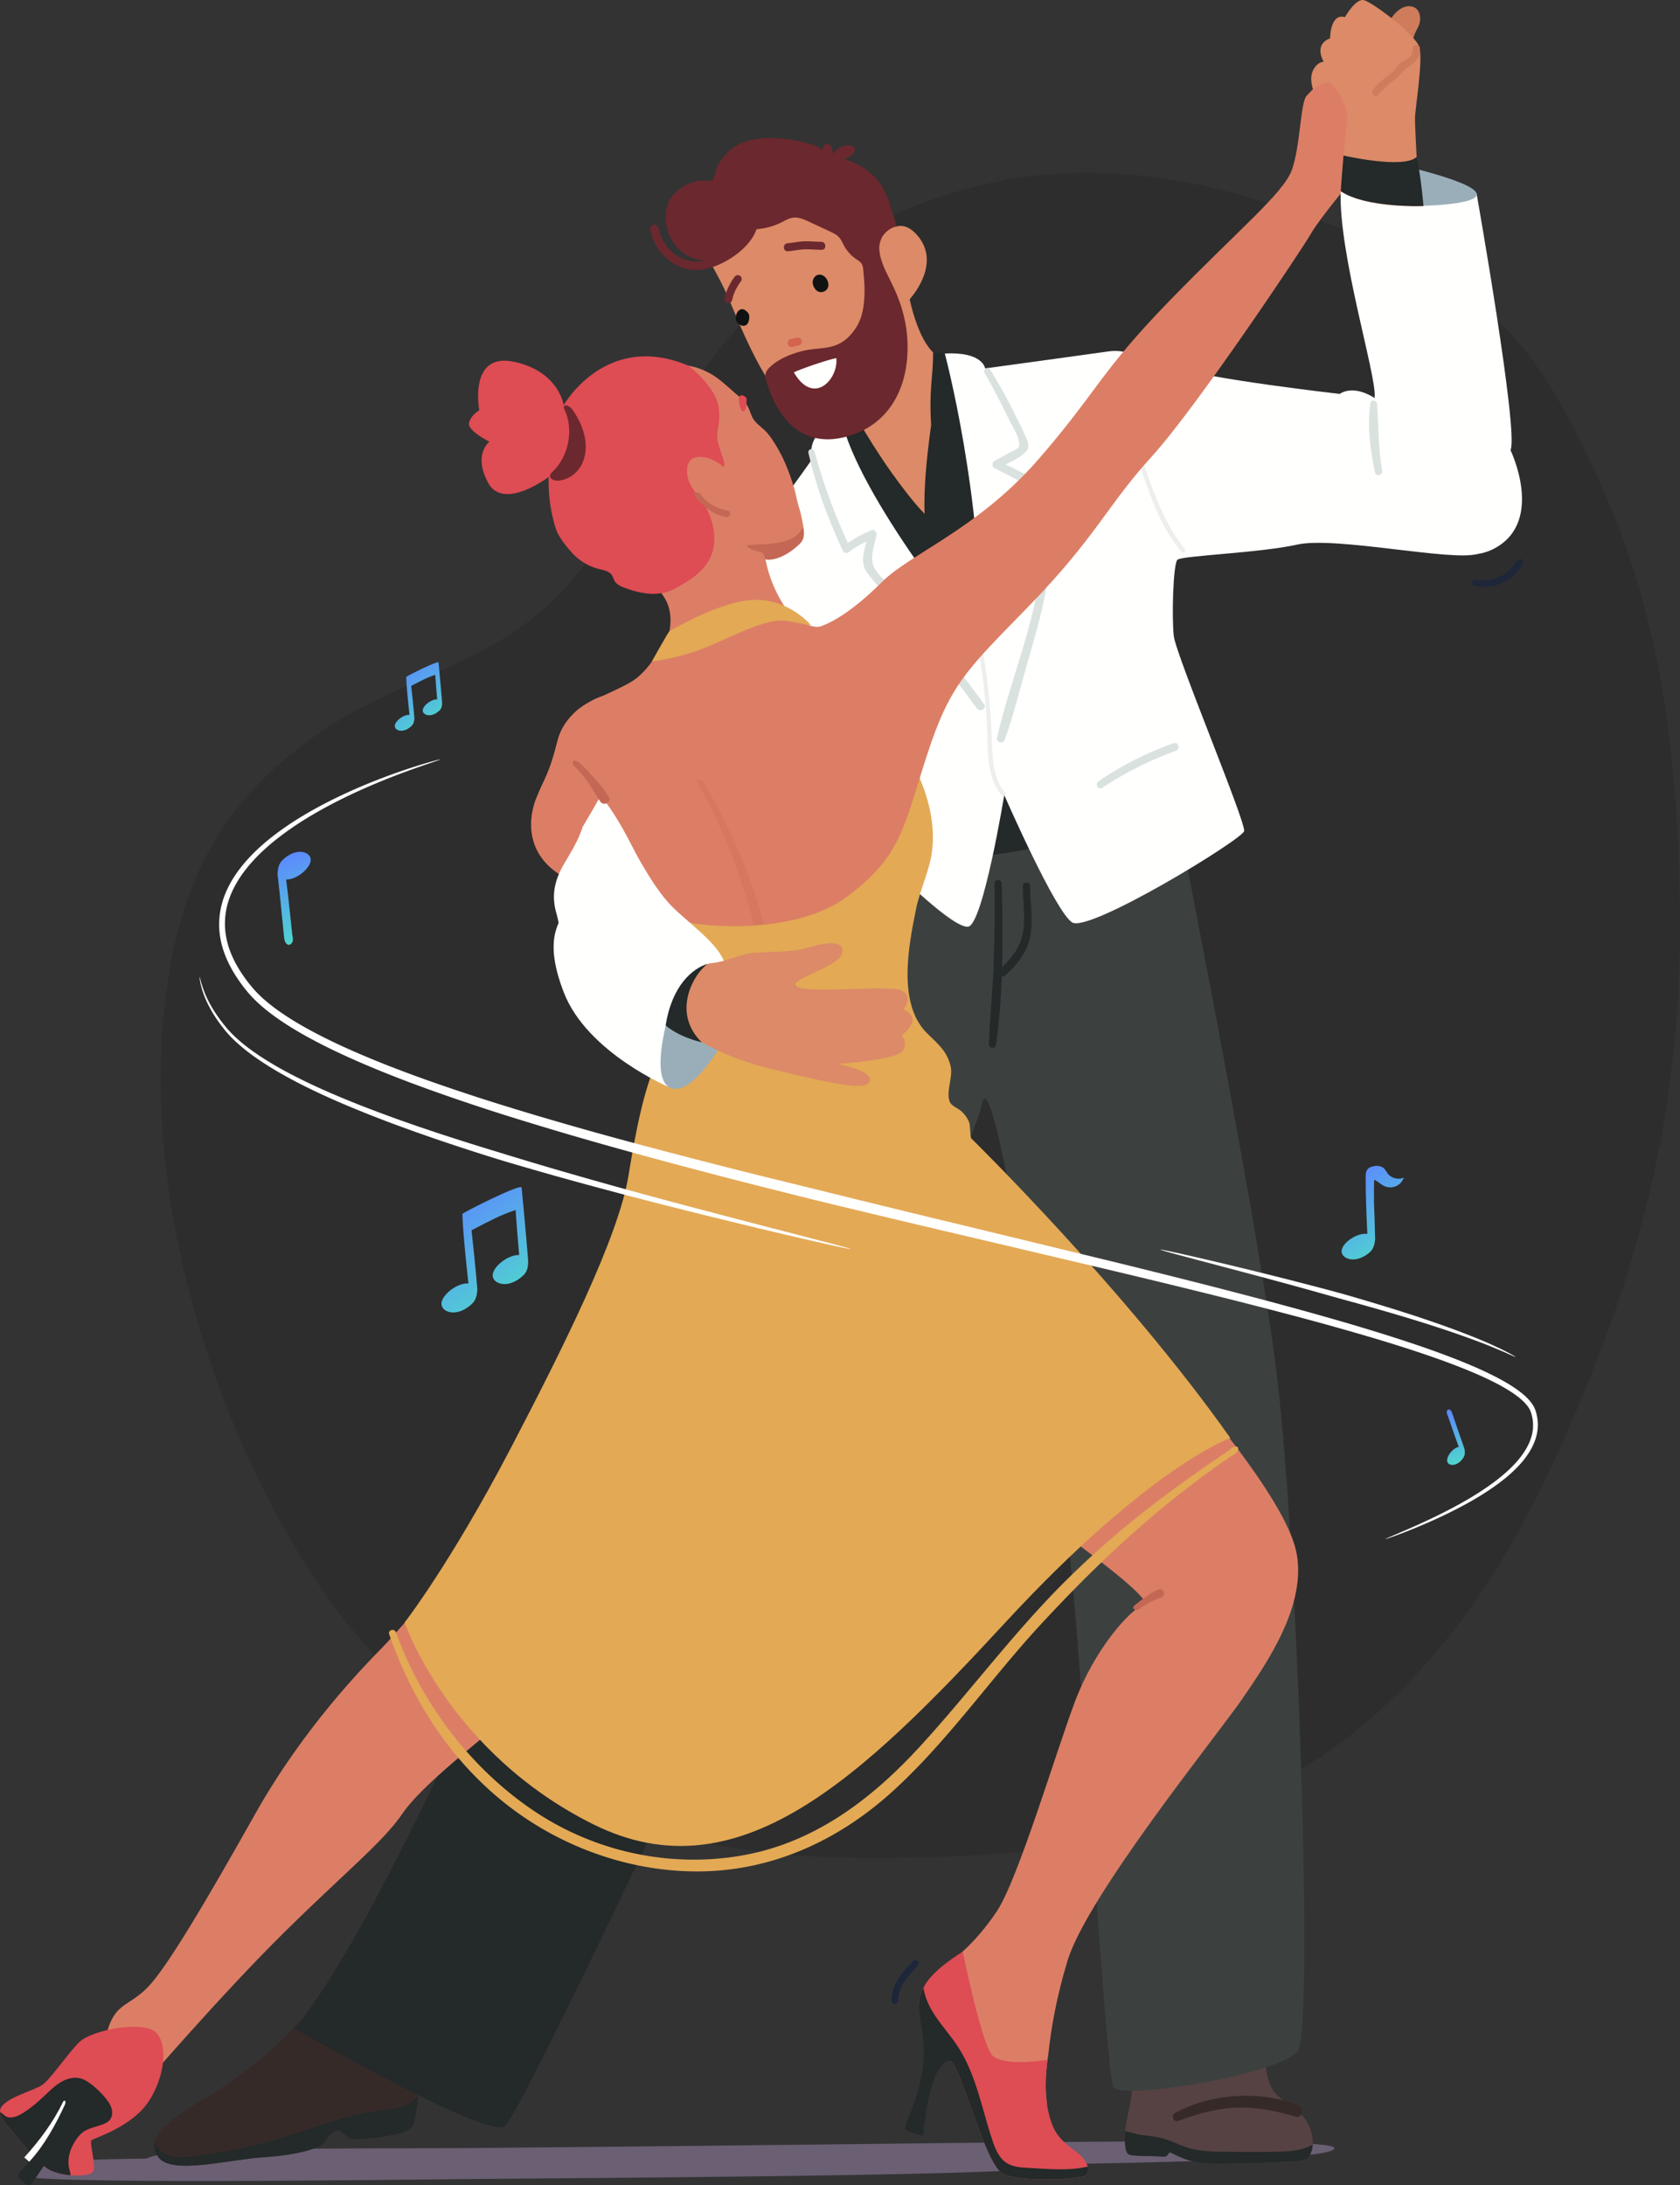 <svg width="253" height="329" viewBox="0 0 253 329" xmlns="http://www.w3.org/2000/svg">
    <rect x="0" y="0" width="253" height="329" fill="#333333" stroke="none"/>
    <defs>
        <linearGradient x1="73.88%" y1="100%" x2="26.12%" y2="0%" id="2e55bxe25a">
            <stop stop-color="#4FD8CC" offset="0%"/>
            <stop stop-color="#5C88FF" offset="100%"/>
        </linearGradient>
        <linearGradient x1="73.88%" y1="100%" x2="26.12%" y2="0%" id="ao1xdw79qb">
            <stop stop-color="#4FD8CC" offset="0%"/>
            <stop stop-color="#5C88FF" offset="100%"/>
        </linearGradient>
        <linearGradient x1="72.14%" y1="100%" x2="27.86%" y2="0%" id="6v676j71bc">
            <stop stop-color="#4FD8CC" offset="0%"/>
            <stop stop-color="#5C88FF" offset="100%"/>
        </linearGradient>
        <linearGradient x1="56.345%" y1="100%" x2="43.655%" y2="0%" id="b8a3l85whd">
            <stop stop-color="#4FD8CC" offset="0%"/>
            <stop stop-color="#5C88FF" offset="100%"/>
        </linearGradient>
        <linearGradient x1="55.374%" y1="100%" x2="44.626%" y2="0%" id="24cvi284te">
            <stop stop-color="#4FD8CC" offset="0%"/>
            <stop stop-color="#5C88FF" offset="100%"/>
        </linearGradient>
    </defs>
    <g fill="none" fill-rule="evenodd">
        <path d="M3.389 327.41c-3.243 1.626 57.75.772 68.72.686 65.45-.505 91.974-.981 91.932-2.846.032-1.91-50.147-.713-116.642-.309-40.606-.006-41.4.213-44.01 2.468" fill="#6A5F73"/>
        <path d="M161.17 26.05c-21.793.76-42.957 12.225-55.495 30.062C97.133 68.264 92.2 83.333 80.68 92.714c-9.267 7.547-21.553 10.316-31.515 16.918-11.627 7.705-19.248 17.425-22.565 31.281-7.488 31.287 3.35 69.968 20.554 96.45 11.215 17.262 28.52 29.932 47.969 36.989 15.034 5.457 31.264 5.835 47.07 5.23 15.609-.597 32.693-2.966 47.014-9.603 8.347-3.868 15.826-9.395 22.266-15.943 13.896-14.128 22.37-32.034 29.414-50.289 8.354-21.645 12.315-42.769 12.105-66.153-.192-21.505-2.418-42.752-11.056-62.682-3.131-7.223-6.553-14.38-11.195-20.739-9.112-12.481-22.656-17.8-36.86-22.646-10.514-3.588-21.556-5.866-32.711-5.477" fill="#2D2D2D"/>
        <path d="M20.347 326.091c-3.65 1.679 64.919.641 77.25.527 73.576-.691 103.395-1.25 103.351-3.165.042-1.96-56.37-.601-131.121-.01-45.646.098-46.54.326-49.48 2.648" fill="#6A5F73"/>
        <path d="M197.051 324.833c-.499.703-2.657.593-3.368.647-2.36.182-4.73.226-7.096.247-1.754 0-3.505.144-5.258-.017-.865-.08-1.729-.23-2.556-.508-.838-.28-1.595-.641-2.388-1.044-.059-.028-.117-.058-.18-.058-.217.002-.283.296-.432.457-.166.182-.442.184-.685.174-.553-.024-1.092-.08-1.645-.082-.945-.002-1.895-.004-2.839-.108-.278-.032-.579-.08-.781-.28-.182-.183-.25-.454-.297-.712-.527-2.916.603-5.565.918-8.405.112-1.01.01-1.172.96-1.29 1.587-.198 3.484-.517 4.754-1.589 1.162-.977 1.74-2.25 2.308-3.695.988-2.508 4.578-3.247 6.894-3.065 3.543.28 4.759 3.055 5.352 6.298.198 1.08.499 2.347 1.206 3.21.866 1.058 2.28 1.896 3.332 2.759.322.264.645.53.928.837 1.368 1.48 2.151 4.431.873 6.224" fill="#564242"/>
        <path d="M195.502 316.967c-5.776-2.236-13.14-1.787-18.58 1.208-.618.34-.197 1.432.484 1.182 2.855-1.054 5.712-1.877 8.764-1.998 3.065-.12 5.942.467 8.868 1.336 1.097.327 1.496-1.328.464-1.728" fill="#362A29"/>
        <path d="M193.683 325.48c.711-.054 2.87.056 3.368-.647.39-.547.587-1.202.635-1.889-.194.086-.388.18-.575.265-1.472.667-3.125.747-4.736.783-2.51.058-5.021.036-7.531.014-2.15-.018-4.342-.044-6.382-.745-.973-.337-1.895-.822-2.877-1.132-1.264-.403-2.588-.507-3.895-.687-.577-.08-1.492-.439-2.25-.525-.08.861-.076 1.735.086 2.632.047.258.115.529.297.711.202.2.503.249.781.28.944.105 1.894.107 2.84.109.552.002 1.091.058 1.644.082.243.01.52.008.685-.174.149-.16.215-.455.431-.457.064 0 .122.03.18.058.794.403 1.551.763 2.389 1.044.827.278 1.69.428 2.556.508 1.753.16 3.504.017 5.258.017 2.366-.02 4.736-.065 7.096-.247" fill="#242929"/>
        <path d="M191.992 204.699c-3.516-26.245-16.623-91.536-16.623-91.536l-51.786 19.03s-18.814 48.438-38.729 93.982c9.317 6.398 18.474 13.048 27.22 20.243 17.632-37.923 34.979-75.696 35.804-80.105 1.599-8.53 10.228 47.9 12.466 61.68 2.238 13.78 6.075 84.32 7.353 86.288 1.278 1.969 25.573-1.968 27.811-5.577 2.238-3.61 0-77.758-3.516-104.005" fill="#3C4140"/>
        <path d="M155.12 133.427c-.005-.719-1.087-.72-1.087 0-.004 2.22.373 4.476.076 6.686-.314 2.355-1.633 3.95-3.198 5.538.117-4.219.055-8.45-.052-12.598-.018-.714-1.092-.718-1.084 0 .053 4.033.015 8.066-.132 12.096-.146 4.03-.57 8.044-.725 12.07-.024.616.98.78 1.07.149.483-3.397.747-6.861.88-10.34.166.036.35.001.514-.15 1.695-1.565 3.236-3.363 3.735-5.71.539-2.543.028-5.174.004-7.74" fill="#242929"/>
        <path d="M48.288 303.127s-2.642.339-4.293 2.372c-1.65 2.033-6.933 6.776-13.206 10.504-6.274 3.728-8.915 6.1-6.934 8.81 1.981 2.712 10.565.34 15.848 0 5.283-.338 8.585-1.354 9.245-2.372.66-1.015 1.32-1.694 1.981-1.694.66 0 1.32 1.356 2.311 1.356.99 0 7.924-.339 8.915-2.033.99-1.695 1.65-16.943 1.65-16.943H48.289" fill="#362A29"/>
        <path d="M61.215 316.93c-1.26.594-2.673.716-4.05.874-4.396.505-7.963 1.907-12.18 3.281-4.746 1.549-9.581 2.785-14.527 3.39-1.517.186-3.677.627-5.102.06-1.117-.445-1.58-1.186-2.098-1.96-.15.744.041 1.479.597 2.238 1.981 2.712 10.565.34 15.848 0 5.283-.338 8.585-1.354 9.245-2.372.66-1.015 1.32-1.694 1.981-1.694.66 0 1.32 1.356 2.311 1.356.99 0 7.924-.339 8.915-2.033.296-.507.563-2.23.792-4.395-.5.519-1.086.951-1.732 1.256" fill="#242929"/>
        <path d="M82.544 231.008c-14.5 33.108-29.52 64.503-38.238 74.415 0 0 28.45 16.403 31.647 14.763 1.532-.785 17.447-33.807 33.786-68.934-8.735-7.197-17.885-13.848-27.195-20.244M141.164 129.463s23.336-.64 31.648-9.588c8.31-8.949-22.98-60.881-22.98-60.881l-5.47-5.276s-2.877-1.279-7.992-.32c-5.115.959-11.508 11.186-11.508 11.186l3.197 10.867 13.105 54.012" fill="#242929"/>
        <path d="M142.284 53.238s5.754 21.414 5.434 44.105c0 0-17.263-20.774-20.779-33.238l-2.237-.64s-3.516 3.197-2.238 5.434c0 0-2.877 4.155-5.114 7.03-2.238 2.877-13.746 21.734-13.746 25.569 0 3.835 31.327 29.723 31.327 29.723s8.631 8.63 10.87 8.31c2.237-.32 5.433-19.816 5.433-19.816s7.672 17.578 10.23 19.176c2.557 1.598 25.573-12.464 25.892-13.742.32-1.279-10.272-26.513-10.59-29.39-.321-2.876-.095-10.828.544-11.467.64-.64 12.284-1.011 18.038-2.29 2.927-.65 8.862.016 14.506.682 5.451.642 10.63 1.286 12.564.743 3.937-1.105 4.258-15.487 4.258-15.487l-6.073-6.712-13.107-.958s-3.198-2.557-5.755-.96c0 0-19.819-2.236-25.573-4.154-5.754-1.918-7.032-2.557-9.27-2.237-2.238.32-18.541 2.556-18.541 2.556s-.319-2.556-6.073-2.237" fill="#FFFFFE"/>
        <path d="M158.016 75.123c-.178-1.23-.693-2.007-1.753-2.659-1.529-.94-3.186-1.727-4.809-2.528 1.08-.534 2.278-1.121 3.012-1.891.797-.839.214-1.813-.189-2.698a91.836 91.836 0 0 0-5.157-9.694c-.328-.54-1.164-.056-.85.496a117.131 117.131 0 0 1 3.721 7.107c.383.8 1.89 3.136 1.417 4.06-.178.346-1.168.7-1.545.918-.691.401-1.388.79-2.09 1.174-.394.218-.41.858 0 1.071 1.635.845 3.27 1.69 4.895 2.554 1.05.559 1.801.95 2.084 2.176.198.857.168 1.843.204 2.724a49.456 49.456 0 0 1-.837 11.44c-1.417 7.377-4.29 14.38-5.959 21.687-.174.758.898 1.042 1.156.319 1.435-4.036 2.445-8.269 3.64-12.382 1.153-3.963 2.283-7.936 2.842-12.034.527-3.853.775-7.974.218-11.84M148.197 106.023a279.165 279.165 0 0 0-9.169-11.851 259.855 259.855 0 0 0-4.874-5.782c-.76-.876-1.803-1.739-2.396-2.725-.912-1.512-.093-3.483.242-5.068.086-.407-.286-.946-.755-.756a17.917 17.917 0 0 0-3.55 1.915c-2.09-4.449-3.724-9.068-5.046-13.803-.162-.58-1.034-.337-.9.249 1.165 5.107 2.965 10.024 5.196 14.76.126.27.573.395.816.214a16.985 16.985 0 0 1 2.73-1.67c-.444 1.585-.93 3.354.06 4.674 1.718 2.287 3.811 4.365 5.648 6.562a276.61 276.61 0 0 1 10.902 13.921c.477.652 1.579.02 1.096-.64" fill="#DAE2DF"/>
        <path d="m151.192 119.974.042-.259.088.202a.311.311 0 0 1-.13.057" fill="#79807E"/>
        <path d="M151.15 119.977a.269.269 0 0 1-.208-.104c-2.595-3.002-2.11-7.429-2.329-11.115-.194-3.27-.547-6.531-1.051-9.768.166-.189.336-.379.51-.571a98.3 98.3 0 0 1 1.09 9.097c.155 2.11.159 4.23.325 6.34.156 1.989.563 4.015 1.903 5.566.15.173.074.392-.068.495l-.088-.202-.042.259a.27.27 0 0 1-.042.003M178.174 83.2a.294.294 0 0 1-.225-.11c-3.07-3.542-4.622-8.148-6.125-12.51l.471-.546.094.27c1.523 4.39 3.116 8.705 6.037 12.382.186.234-.024.513-.252.513" fill="#ECEFEB"/>
        <path d="M176.741 111.903a49.06 49.06 0 0 0-11.324 5.747c-.593.404-.04 1.372.567.97a52.411 52.411 0 0 1 11.078-5.556c.719-.262.414-1.42-.32-1.16" fill="#DAE2DF"/>
        <path d="M195.172 233.452c-1.85-8.189-16.097-24.334-16.097-24.334l-28.101 15.276s23.517 16.227 21.271 17.187c-2.246.961-7.41 6.798-10.356 14.617-2.943 7.82-8.54 26.727-11.779 31.601-3.238 4.876-6.616 7.298-6.616 7.298l5.586 19.662s7.82 4.085 8.57 1.911c-.34-2.46-.149-5.01.246-7.523.389-3.762 1.238-8.538 2.86-13.896 2.96-9.782 22.669-34.12 26.231-39.318 3.56-5.198 10.032-14.294 8.185-22.481" fill="#DC7E65"/>
        <path d="M162.167 324.066c-1.763-1.3-3.093-2.324-3.832-4.473-1.036-3.003-1.012-6.238-.585-9.439-1.012.162-6.955 1.02-8.407-.787-1.59-1.975-4.36-15.488-4.36-15.488s-4.524 2.66-5.83 5.264c-.527 1.046-.738 1.727-.762 2.526 1.507 2.882 2.795 5.354 3.955 8.381.135-.098.43.266.565.24 1.61-.312 5.326 15.739 8.205 17.071 1.923.891 8.293 1.092 12.127.347.169-.089.323-.19.455-.307.6-1.142-.493-2.57-1.53-3.335" fill="#DE4C54"/>
        <path d="M174.545 239.321c-1.276.435-2.574 1.549-3.652 2.374-.595.457.094 1.003.72.549a12.146 12.146 0 0 1 3.26-1.7c.754-.257.432-1.481-.328-1.223" fill="#C46855"/>
        <path d="M163.702 327.395c.192-.37.206-.771.102-1.17-2.819.691-6.209.345-8.982.199-1.152-.06-2.368-.143-3.327-.8-1.07-.735-1.603-2.04-2.024-3.287-1.605-4.77-2.452-9.913-5.183-14.114-1.072-1.648-2.406-3.103-3.486-4.743-.68-1.034-1.26-2.16-1.571-3.368-.064-.25-.114-.524-.174-.775l-.019.036c-.164.345-.304.693-.43 1.046-.525 1.636-.012 2.706.47 7.221.229 2.134-.104 4.285-.633 6.348-.262 1.024-.512 2.02-.895 3.013-.389 1.013-.816 2.011-1.15 3.043-.07.216-.126.48.028.647.062.066.15.104.234.138.75.306 1.6.645 2.403.741-.053-.68.112-1.43.194-2.105.09-.743.198-1.485.322-2.222.227-1.344.52-2.69 1.026-3.96.393-.984 1.106-2.76 2.304-2.993 1.61-.312 5.326 15.739 8.205 17.071 1.923.891 8.293 1.092 12.127.347.17-.09.325-.195.46-.313" fill="#242929"/>
        <path d="M69.24 234.504s-8.631 10.46-11.508 13.4c-2.877 2.943-11.95 12.154-19.302 25.228-7.353 13.075-13.304 23.148-16.18 26.091-2.878 2.943-4.796 2.288-6.074 6.538-1.28 4.249 5.434 8.171 5.434 8.171s11.828-13.727 21.098-22.88c9.27-9.152 15.024-13.73 17.901-17.978 2.877-4.249 11.161-10.647 21.61-19.218 12.744-10.454-12.979-19.352-12.979-19.352" fill="#DC7E65"/>
        <path d="M.339 319.006c.418.735 1.12 1.432 1.499 1.905.965 1.206 1.958 2.392 3.015 3.515.818.868 1.744 1.931 2.851 2.416 2.238.982 6.074.982 6.394 0 .32-.98-.64-4.248-.32-4.575.32-.326 6.074-1.961 8.631-5.883 2.557-3.922 2.877-8.826.959-10.46-1.918-1.635-9.59-.327-11.508 1.634-1.918 1.961-4.475 5.883-5.754 6.538-.723.369-1.493.651-2.238.972-1.163.505-2.64 1.023-3.521 1.997-.532.585-.386 1.278-.008 1.941" fill="#DE4C54"/>
        <path d="M16.801 317.474c-.162-.565-.506-1.058-.873-1.51a12.925 12.925 0 0 0-2.239-2.168c-.46-.347-.952-.67-1.503-.825-.962-.277-2.01-.02-2.886.468-.877.491-1.616 1.196-2.35 1.89-1.109 1.043-2.241 2.076-3.538 2.86-.55.332-1.15.625-1.789.643-.732.02-.967-.38-1.5-.76-.039-.028-.08-.046-.12-.064.017.329.147.667.336.998.418.735 1.12 1.432 1.499 1.905.965 1.206 1.958 2.392 3.015 3.515.04.043.254.087.294.129-.66.843-1.279 1.634-2.182 2.502-.615.589.057 1.197.63 1.602.563.397.856.439 1.135.17a.301.301 0 0 0 .105-.094c.584-.865 1.176-1.728 1.755-2.6.351.285.72.535 1.114.707.839.369 1.902.6 2.92.691-.001-.04.002-.08-.002-.12-.03-.278-.123-.547-.189-.817-.244-1.008-.106-2.091.285-3.049.35-.857.92-1.76 1.612-2.374.685-.607 1.884-.875 2.738-1.163.55-.187 1.14-.383 1.497-.852.355-.465.399-1.12.236-1.684" fill="#242929"/>
        <path d="M9.463 316.546c-1.43 2.983-3.557 5.833-5.808 8.307.248.218.499.435.748.651 2.27-2.46 3.994-5.615 5.38-8.63.226-.496-.081-.825-.32-.328" fill="#FFFFFE"/>
        <path d="M60.929 244.309s6.916-8.868 16.06-26.391c7.843-15.03 16.149-31.668 17.647-40.84 2.614-16.01 3.694-14.812 7.85-27.233.286-.856 1.382-1.658 2.416-2.804 2.84-3.15-12.886-12.958-8.17-17.788 10.297-10.55 38.01-19.276 38.039-19.285.68-.214 4.017 7.83 4.324 8.692 1.047 2.946 1.64 6.094 1.298 9.232-.34 3.106-1.825 5.943-2.45 9.03-1.118 5.513-2.823 14.198 1.66 18.649 1.561 1.548 2.948 2.597 3.533 4.866.443 1.715-.69 3.86-.136 5.4.264.732 1.204.955 1.789 1.495.495.455.895.996 1.156 1.625.186.45.144 2.274.334 2.462 0 0 23.336 22.88 39 45.106 0 0-12.148 4.251-33.885 27.784-21.738 23.535-40.278 41.186-62.015 30.4-21.737-10.787-28.45-30.4-28.45-30.4" fill="#E3A955"/>
        <path d="M185.917 217.832c-.346.104-.687.462-.95.637a275.655 275.655 0 0 0-4.097 2.804c-3.608 2.518-7.15 5.14-10.568 7.924a134.444 134.444 0 0 0-9.946 8.958c-7.782 7.757-14.3 16.596-21.704 24.695-7.39 8.08-16.034 14.643-26.924 16.538-10.844 1.885-22.111-.545-31.286-6.693-9.41-6.303-16.927-16.099-20.806-26.906-.233-.649-1.257-.372-1.026.29 3.419 9.794 8.913 18.46 16.906 25.01 8.279 6.787 18.936 10.725 29.562 10.697 11.007-.028 20.98-4.521 29.162-11.895 8.377-7.55 14.842-17.015 22.488-25.288.695-.75 1.394-1.5 2.1-2.245 3.075-3.247 6.237-6.408 9.516-9.439a154.215 154.215 0 0 1 10.102-8.585 139.111 139.111 0 0 1 6.786-4.952c.36-.246.936-.489 1.148-.895.148-.283.142-.647-.222-.684a.584.584 0 0 0-.24.029" fill="#E3A955"/>
        <path d="M90.775 104.783s-5.552 1.669-6.83 6.782c-1.279 5.114-1.918 5.434-3.197 8.63-1.279 3.196-1.918 9.588 6.074 12.784 9.977 3.99 16.303-9.908 16.303-9.908l-12.35-18.288" fill="#DC7E65"/>
        <path d="M95.293 111.086s-4.606 8.518-7.562 13.44c-.612 1.99-1.715 3.71-2.762 5.514-1.414 2.438-1.976 4.678-1.187 7.445.305 1.074.487 2.183.655 3.296.008.018.018.035.026.054.317.709.521 1.462.775 2.196a17.393 17.393 0 0 0 6.016 8.22c.56.415 1.197.813 1.892.78 1.009-.048 1.74-.96 2.246-1.834 1.555-2.684 2.33-5.734 3.445-8.63.11-.286.216-.539.332-.778.18.014.28.02.28.02l8.63-18.857-12.786-10.866" fill="#FFFFFE"/>
        <path d="M118.149 91.75s3.516 3.196 5.434 2.557c1.918-.64 5.115-2.557 9.27-6.712 4.156-4.154 14.386-7.99 23.336-18.217 8.952-10.227 9.27-13.104 19.819-23.97s17.262-16.3 18.54-19.815c1.279-3.516 1.279-10.227 2.239-11.186.96-.959 3.197-3.516 3.197-3.516l5.113 4.475-1.596 11.825s-4.797 5.753-6.075 7.99c-1.278 2.237-17.263 26.207-23.975 33.558-6.714 7.35-8.328 12.053-18.504 22.517-9.297 9.561-11.863 11.68-15.38 22.547-3.518 10.866-3.836 15.02-11.828 21.093-7.992 6.073-22.305 4.605-24.614 3.836-4.795-1.598-7.353-13.104-13.426-19.816-6.134-6.778-4.795-9.268-3.517-11.186 1.28-1.917 5.754-3.196 8.951-5.113 3.197-1.918 5.306-6.997 5.306-6.997l17.71-3.87" fill="#DC7E65"/>
        <path d="M91.676 119.978c-.343-.504-.641-1.056-1.04-1.514a102.86 102.86 0 0 0-1.55-1.744c-.64-.704-1.247-1.466-2.045-2.006-.203-.137-.486-.269-.679-.119-.128.1-.149.288-.092.438.056.15.173.27.285.385.857.885 1.65 1.817 2.317 2.843.523.804.992 1.644 1.533 2.437.521.763 1.797.048 1.271-.72" fill="#C46855"/>
        <path d="M113.544 139.321c-1.89-7.46-4.675-14.66-8.46-21.41-.203-.36-.082-.53.147-.53.256 0 .649.214.877.614 3.903 6.843 6.998 13.758 8.942 21.179-.506.059-1.009.108-1.506.147" fill="#D67860"/>
        <path d="M100.407 96.384s21.394-.292 18.86-3.515c-3.516-4.475-4.057-8.836-4.145-9.778l-.017-.228.081.001c.615-.003 4.585-.07 5.642-1.568.206-.292.262-.798.215-1.449a3.652 3.652 0 0 0-.029-.287 20.252 20.252 0 0 0-.716-3.247c-.285-.939-.425-1.877-.701-2.802-.621-2.078-1.39-4.13-2.484-6.009-.48-.821-1.018-1.703-1.66-2.408-.531-.583-1.2-1.037-1.722-1.623-.633-.712-.77-1.736-1.276-2.542-.353-.561-.872-.996-1.382-1.42-1.346-1.121-2.564-2.395-4.102-3.259-1.118-.627-2.354-1.079-3.633-1.219-.59-.064-1.276-.128-1.828.102-.616.258-1.134.744-1.62 1.188-1.782 1.623-3.106 3.753-4.283 5.833-2.263 4.003-4.053 8.292-5.601 12.616a52.69 52.69 0 0 0-.386 1.106s9.884 12.724 10.787 14.756c1.279 2.876 0 5.752 0 5.752" fill="#DC7E65"/>
        <path d="M103.432 54.958c.583.237 4.261 3.36 4.743 6.13.483 2.77-.481 3.795-.03 5.572.452 1.777 1.085 2.951.904 3.554-.102.342-.721.633-.987.818-.678.473-1.358.947-1.975 1.5-.32.289-.577.43-.682.859-.116.469-.024 1 .128 1.448.213.627.572 1.19.881 1.776 1.24 2.346 1.653 5.294.406 7.636-1.09 2.046-3.226 3.342-5.214 4.392-2.372 1.252-4.981.798-7.402-.082-.6-.218-1.243-.468-1.593-1.003-.212-.324-.294-.723-.526-1.033-.42-.559-1.191-.678-1.87-.843-1.602-.39-3.062-1.301-4.153-2.532-.913-1.031-2.019-2.398-2.423-3.728a23.92 23.92 0 0 1-1.008-7.611s-6.808 5.18-9.127.874c-2.32-4.307.21-6.174.21-6.174s-3.434-1.687-3.072-2.892c.361-1.204 1.536-1.837 1.536-1.837s-1.657-8.704 5.15-7.318c6.809 1.385 7.562 6.535 7.562 6.535s6.252-11.04 18.542-6.04" fill="#DE4C54"/>
        <path d="M83.14 71.097c2.466-2.236 3.335-6.409 1.87-9.406-.455-.932.642-.82 1.236.042 3.705 5.38 1.657 10.017-1.91 10.614-1.098.185-2.02-.502-1.195-1.25" fill="#6B282E"/>
        <path d="M103.46 70.875c.02-3.506 4.484-1.893 5.788-.228l.032.05a.78.78 0 0 1 .365.47c.2.676.383 1.355.533 2.043.12.55.283 1.151.266 1.725l.27.27c.34.338.309.755.096 1.06.033.524-.419 1.11-1.099.96-2.74-.604-6.27-3.227-6.251-6.35" fill="#DC7E65"/>
        <path d="M105.495 74.4c1.14 1.545 2.349 2.07 4.22 2.52.51.122.16 1.031-.334.943-2.007-.355-3.773-1.727-4.88-3.433-.253-.39.714-.41.994-.03M115.025 83.502c.056.113.072.241.1.364.064.276.182.39.45.409.19.013.382.003.57-.02 1.587-.199 3.148-1.252 4.27-2.344.62-.602.688-1.234.628-2.064a3.652 3.652 0 0 0-.029-.287c-.135.012-.285.118-.427.35-.115.19-.258.36-.418.514-1 .959-2.552 1.263-3.878 1.424-1.02.125-2.05.13-3.072.176a5.525 5.525 0 0 0-.756.088c.24.47.843.685 1.345.835.374.113.99.153 1.205.532l.012.023" fill="#C46855"/>
        <path d="M111.345 60.842a3.402 3.402 0 0 1-.033-.219c-.039-.327-.14-1.029.325-1.098.286-.042.683.202.783.476a.693.693 0 0 1 .016.304c-.044.453.033.994-.213 1.402-.148.245-.407.333-.558.053a3.121 3.121 0 0 1-.32-.918" fill="#DE4C54"/>
        <path d="M113.833 90.312c-5.114 0-13.028 4.738-13.028 4.738-.243.264-2.635 4.53-2.635 4.53s3.516-.32 7.672-1.917c4.155-1.598 9.59-4.794 12.786-4.155 3.197.64 3.517.64 3.517.64s-3.197-3.836-8.312-3.836" fill="#E3A955"/>
        <path d="M140.227 63.997c-.341-5.485.298-7.083.298-10.919-3.196-3.196-4.137-11.409-4.137-11.409l-4.967 14.249-1.931 3.68c-.26 1.075-.39 2.217-.43 3.407 1.427 2.473 3.415 5.647 5.072 7.971 1.452 2.037 3.516 4.794 5.115 6.392-.166-3.747.32-8.629.98-13.371" fill="#DC8A67"/>
        <path d="M108.526 42.393a49.26 49.26 0 0 1 1.63 3.543c1.78 4.307 3.696 8.69 6.322 12.557.908 1.337 1.989 2.882 3.472 3.632 2.654 1.343 7.684-.41 9.916-1.633 6.876-3.765 8.974-6.925 6.824-15.084 0 0 5.534-5.63 1.259-10.185-.692-.737-1.617-1.354-2.671-1.173-1.272.22-1.483.463-2.056-1.04-.425-1.118-.911-2.218-1.549-3.231-2.696-4.286-8.23-6.572-13.166-5.44-2.305.529-5.096 1.347-7.076 2.664-2.086 1.388-2.732 3.209-3.711 5.354-1.085 2.379-1.579 5.673-.253 8.053.372.666.723 1.323 1.059 1.983" fill="#DC8A67"/>
        <path d="M122.46 42.083c.12-.33.386-.608.724-.696 1.07-.277 2.01 1.32 1.354 2.162-.307.394-.896.56-1.343.337a1.335 1.335 0 0 1-.455-.396c-.257-.337-.404-.772-.337-1.19.012-.074.03-.147.056-.217" fill="#101212"/>
        <path d="M118.626 51.775a.611.611 0 0 1 .45-.725l.942-.211c.318-.072.65.13.725.45a.611.611 0 0 1-.45.725l-.942.211a.614.614 0 0 1-.725-.45" fill="#D5644F"/>
        <path d="M118.608 36.628c.84-.068 1.662-.267 2.506-.29.857-.022 1.715.063 2.571.074.773.01.826 1.214.046 1.205-.856-.01-1.714-.1-2.57-.073-.845.025-1.667.22-2.507.288-.773.063-.82-1.142-.046-1.204M111.678 42.146a.58.58 0 0 0-1.014-.499c-.048.06-1.175 1.458-1.544 3.293a.579.579 0 0 0 .452.683.57.57 0 0 0 .683-.451c.321-1.555 1.3-2.784 1.31-2.796a.574.574 0 0 0 .113-.23" fill="#6B282E"/>
        <path d="M99.143 34.322c.697 3.144 3.436 5.58 6.8 4.953.065-.012.135-.03.202-.045-1.485-.074-2.943-.71-3.985-1.775-1.59-1.623-2.252-4.136-1.725-6.317.123-.505.367-.974.666-1.4.691-.985 1.7-1.73 2.823-2.154a6.273 6.273 0 0 1 1.705-.386c.434-.035 1.196.176 1.574-.05.392-.236.41-.974.552-1.37.2-.56.473-1.096.8-1.593.65-.983 1.53-1.84 2.583-2.38 1.58-.814 3.402-1.037 5.179-1.012 2.27.03 4.534.446 6.667 1.223.146.053.894.445.872.642.038-.352.141-.755.464-.9.33-.15.733.071.911.387.178.316.19.695.197 1.058a3.139 3.139 0 0 1 1.932-1.293c.314-.065.657-.078.944.065.286.144.494.481.406.79-.052.182-.192.324-.332.45-.383.342-.806.593-1.24.859.28.043.482.022.759.125a10.909 10.909 0 0 1 2.356 1.221c.966.667 1.821 1.505 2.464 2.49.064.098.127.198.187.3.637 1.075 1.017 2.28 1.394 3.471l.697 2.21c.016.05.032.11 0 .154-.02.03-.058.044-.094.055-.669.219-1.224.556-1.699 1.092-.467.527-.615 1.06-.771 1.722-.116 1.466.49 2.96 1.12 4.252.308.637.629 1.296.927 1.907 1.323 2.719 2.12 5.68 2.192 8.702.159 6.613-2.725 11.708-8.13 13.633-9.536 3.395-12.589-5.879-13.238-8.44a1.48 1.48 0 0 1 .297-1.318c.731-.873 2.3-2.036 5.162-2.777 2.991-.775 5.698.235 8.158-3.538 1.07-1.641 1.272-3.755 1.274-5.665 0-.962-.09-1.91-.174-2.867-.077-.875-.135-1.18-.946-1.7a5.828 5.828 0 0 1-1.97-2.12c-.222-.41-.398-.852-.703-1.204-.38-.438-.922-.696-1.447-.94l-3.093-1.442c-.769-.358-1.59-.725-2.432-.617-.727.093-1.357.529-2.021.838-1.058.494-2.137.76-3.289.871a.434.434 0 0 0-.209.057l-.008.01c-1.014 3.057-5.473 5.859-8.533 6.068-3.721.254-6.684-2.52-7.46-6.013-.177-.796 1.058-1.088 1.235-.29" fill="#6B282E"/>
        <path d="M112.835 47.61c.004.081 0 .163-.004.244-.02.322-.077.658-.277.911-.51.647-1.45.124-1.694-.506-.236-.61.196-1.79 1-1.702.184.02.344.134.488.251.186.152.367.326.442.553.027.08.04.165.045.25" fill="#101212"/>
        <path d="M119.549 56.073c.753-.437 5.599-2.078 6.397-2.14.345 3.075-3.371 7.31-6.397 2.14M227.475 67.78c1.278-2.557-5.115-38.672-5.115-38.672s-20.16-9.286-20.458-.32c-.32 9.589 5.433 27.806 5.115 31.002-.32 3.196.318 7.67.639 12.465.318 4.794 10.228 14.382 17.581 10.227 7.353-4.155 2.238-14.702 2.238-14.702" fill="#FFFFFE"/>
        <path d="M212.971 1.105c-1.683-.785-3.52 1.243-3.925 2.662-.1.347.105.589.365.667.29.41.595.812.924 1.193.318.369.677.838 1.1 1.119.184.47 1.087.513 1.198-.084.122-.67.29-1.31.59-1.925.217-.439.47-.849.58-1.33.184-.815.004-1.914-.832-2.302" fill="#CE7C5B"/>
        <path d="M209.894 24.634s11.827 2.557 12.466 4.474c.639 1.918-9.962 1.93-9.962 1.93l-2.504-6.404" fill="#9AAEB9"/>
        <path d="M201.902 28.789s.549-7.682.957-10.547c.32-2.237-1.95-5.55-2.556-5.753-.96-.32-2.557.959-2.557.959s-.639-1.598 0-2.876c.64-1.279 1.597-1.279 1.597-1.279s-1.597-2.557.96-3.515c0 0 0-3.836 2.238-3.196 0 0 1.599-2.877 2.877-2.557 1.278.32 7.671 5.113 8.31 7.031.64 1.918-.639 9.268-.639 10.866 0 1.598.64 13.104.64 13.104s-7.993.32-11.827-2.237" fill="#DC8A67"/>
        <path d="M213.813 7.173c-.088-.607-1.14-.47-1.08.146.118 1.203-.872 1.54-1.695 2.087-.617.41-.836 1.046-1.405 1.52-1.084.905-2.188 1.472-2.923 2.755-.284.496.413 1.077.812.626.743-.837 1.446-1.572 2.38-2.197.785-.525 1.128-1.263 1.865-1.804 1.206-.886 2.296-1.4 2.046-3.133" fill="#CE7C5B"/>
        <path d="M214.368 31.026s-.319-4.155-1.032-7.392c-1.992 1.876-11.01-.217-11.01-.217-.238 2.75-.424 5.372-.424 5.372 3.834 2.557 12.466 2.237 12.466 2.237" fill="#242929"/>
        <path d="M208.14 70.842c-.588-3.36-.524-6.644-.749-10.024-.034-.536-.907-.74-1.005-.136-.543 3.41-.01 7.1.685 10.455.146.704 1.192.4 1.07-.295" fill="#DAE2DF"/>
        <path d="M109.272 145.688c-.362-2.994-4.815-6.089-7.746-8.874-2.93-2.786-5.353-7.722-6.393-9.268-.656-.976-3.128-.96-5.687-.818-.425.293-.853.583-1.28.88-2.316 1.607-3.775 3.397-4.237 6.237-.039.242-.086.484-.137.724.174 1.222.61 2.17.814 2.734.461 1.275-3.21 3.084.307 12.145 3.518 9.062 15.828 14.239 15.828 14.239s8.892-15.006 8.53-18" fill="#FFFFFE"/>
        <path d="M100.728 152.633s-3.307 10.918.83 11.318c3.724.36 8.701-9.48 8.701-9.48l-9.53-1.838" fill="#9AAEB9"/>
        <path d="M100.492 153.412s5.446 5.049 15.39 7.47c9.943 2.42 14.643 3.446 15.114 1.885.473-1.56-4.79-2.564-4.79-2.564s9.026-.607 9.781-2.016c.753-1.409-.222-2.294-.222-2.294s1.75-1.238 1.639-2.385c-.11-1.147-1.389-1.469-1.389-1.469s1.723-2.009-.302-2.895c-2.024-.887-13.647.506-15.62-.55-1.973-1.055 6.228-2.83 6.72-5.103.493-2.274-3.25-1.377-5.414-.723-2.164.655-7.025.549-8.365.758-1.933.3-3.579 1.27-5.873 1.492-2.295.223-5.383 3.283-6.669 8.394" fill="#DC8A67"/>
        <path d="M106.54 145.15c-2.201.65-5.333 3.17-6.292 9.242 0 0 1.598 1.598 5.434 2.557-4.556-4.448-1.28-10.245.859-11.8" fill="#242929"/>
        <path d="M208.652 231.735c-.004-.014.12-.076.368-.188.25-.108.62-.266 1.102-.475.968-.41 2.384-1.015 4.168-1.833 1.779-.82 3.925-1.855 6.29-3.209a45.781 45.781 0 0 0 3.661-2.317c1.242-.88 2.507-1.873 3.657-3.067a13.46 13.46 0 0 0 1.59-1.951c.471-.71.872-1.48 1.12-2.312a6.065 6.065 0 0 0 .21-2.59 6.205 6.205 0 0 0-.324-1.286 3.683 3.683 0 0 0-.707-1.096c-.595-.687-1.368-1.264-2.174-1.8a27.457 27.457 0 0 0-2.574-1.473c-1.792-.91-3.695-1.714-5.654-2.472-3.921-1.514-8.073-2.846-12.316-4.122a425.54 425.54 0 0 0-12.957-3.62c-8.73-2.305-17.527-4.439-25.808-6.418-8.288-1.957-16.054-3.79-22.754-5.37a2837.297 2837.297 0 0 1-23.107-5.513c-.281-.072-2.7-.677-6.719-1.686a1064.617 1064.617 0 0 1-16.277-4.247c-6.648-1.797-14.337-3.946-22.472-6.496a309.962 309.962 0 0 1-12.445-4.17c-4.2-1.52-8.428-3.168-12.554-5.058a84.528 84.528 0 0 1-6.077-3.06c-1.973-1.112-3.895-2.316-5.664-3.721a21.204 21.204 0 0 1-2.492-2.296 22.804 22.804 0 0 1-2.044-2.654c-1.225-1.845-2.172-3.898-2.53-6.063-.371-2.16-.102-4.378.65-6.328.747-1.962 1.91-3.664 3.199-5.14 1.292-1.48 2.723-2.745 4.17-3.867a46.317 46.317 0 0 1 4.377-2.973c2.905-1.743 5.702-3.087 8.215-4.181a91.907 91.907 0 0 1 6.613-2.565 83.76 83.76 0 0 1 4.345-1.376c.506-.142.895-.247 1.16-.31.264-.066.402-.092.405-.08.004.014-.126.067-.382.158l-1.134.388c-.994.339-2.451.834-4.286 1.522a102.008 102.008 0 0 0-6.528 2.696c-2.479 1.134-5.236 2.513-8.084 4.278a46.246 46.246 0 0 0-4.273 2.987c-1.408 1.12-2.79 2.373-4.023 3.82-1.23 1.441-2.32 3.084-2.999 4.932-.685 1.84-.91 3.885-.546 5.887.351 2.006 1.257 3.931 2.445 5.685a21.93 21.93 0 0 0 1.975 2.518c.724.78 1.538 1.495 2.395 2.165 1.719 1.34 3.609 2.505 5.557 3.58a83.9 83.9 0 0 0 6.022 2.971c4.1 1.838 8.313 3.444 12.502 4.924a311.5 311.5 0 0 0 12.423 4.067c8.126 2.488 15.812 4.585 22.46 6.34a1140.655 1140.655 0 0 0 16.277 4.152c4.02.988 6.44 1.583 6.72 1.65.562.141 9.679 2.407 23.067 5.634l22.726 5.514c8.272 2.037 17.06 4.237 25.787 6.615 4.362 1.192 8.71 2.427 12.96 3.74 4.249 1.318 8.404 2.694 12.347 4.26 1.97.787 3.887 1.62 5.708 2.568.908.477 1.793.982 2.633 1.547.835.57 1.647 1.181 2.312 1.965.337.384.631.821.823 1.324a6.742 6.742 0 0 1 .082 4.347c-.284.909-.729 1.732-1.236 2.475a13.796 13.796 0 0 1-1.693 2.018c-1.206 1.22-2.51 2.211-3.784 3.084a46.31 46.31 0 0 1-3.743 2.282 74.036 74.036 0 0 1-6.393 3.089 90.263 90.263 0 0 1-4.238 1.69c-.493.183-.873.313-1.132.4-.258.085-.392.123-.398.111" fill="#FFFFFE"/>
        <path d="M228.229 204.308c-.015.024-.413-.142-1.1-.45-.68-.323-1.68-.723-2.87-1.222-2.4-.958-5.654-2.108-8.956-3.16-3.297-1.06-6.641-2.022-9.184-2.744a372.409 372.409 0 0 0-4.39-1.213c-.106-.03-1.84-.52-4.383-1.234a905.315 905.315 0 0 0-9.253-2.512l-9.188-2.436c-1.25-.33-2.29-.611-3.015-.817-.726-.205-1.136-.333-1.13-.359.006-.028.43.048 1.168.202.737.155 1.789.387 3.051.673a628.538 628.538 0 0 1 18.559 4.54c2.558.663 4.298 1.145 4.406 1.173.108.028 1.845.521 4.382 1.278 2.534.762 5.87 1.781 9.156 2.915 3.288 1.122 6.525 2.36 8.897 3.407 1.179.547 2.16.994 2.821 1.364.666.357 1.04.57 1.029.595M128.077 188.067c-.004.016-.212-.016-.601-.092-.387-.076-.954-.197-1.675-.353a498.242 498.242 0 0 1-5.964-1.356 1019.979 1019.979 0 0 1-18.092-4.393 716.724 716.724 0 0 1-18.157-4.823c-4.984-1.403-8.366-2.43-8.575-2.492-.206-.072-3.587-1.094-8.492-2.75-1.229-.407-2.544-.882-3.937-1.363-1.384-.504-2.847-1.021-4.342-1.596-2.995-1.136-6.157-2.408-9.253-3.82-3.095-1.412-6.128-2.965-8.82-4.675-2.685-1.705-5.061-3.586-6.613-5.638-1.575-2.01-2.54-3.938-2.999-5.348a11.436 11.436 0 0 1-.433-1.664c-.067-.39-.082-.602-.066-.604.049-.01.17.83.696 2.197.516 1.367 1.52 3.227 3.117 5.167 1.562 1.964 3.92 3.758 6.604 5.399 2.689 1.642 5.72 3.137 8.814 4.497 3.095 1.36 6.258 2.586 9.254 3.682 1.494.556 2.958 1.055 4.342 1.544 1.394.463 2.708.923 3.938 1.314 4.906 1.603 8.288 2.596 8.494 2.666.208.062 3.573 1.114 8.534 2.564a819.314 819.314 0 0 0 18.079 5.034 2182.813 2182.813 0 0 0 18.004 4.71l5.916 1.544c.712.19 1.271.344 1.652.455.379.11.58.176.575.194" fill="#FFFFFE"/>
        <path d="M79.522 189.633c-.205-2.766-.923-10.386-.967-10.825-.068-.667-8.931 3.812-8.926 3.98.106 3.472.92 10.463.92 10.463-1.357-.084-2.994 1.006-3.681 2.021-.255.377-.457.833-.359 1.276.131.597.76.96 1.364 1.044 1.175.164 2.336-.449 3.197-1.264.613-.58.782-1.356.817-2.232-.23-2.934-.876-8.854-.876-8.854 2.996-1.544 4.282-2.255 6.634-3.052.163 2.261.337 4.523.54 6.782-1.34-.038-2.929 1.032-3.603 2.028-.255.376-.457.833-.359 1.278.131.594.76.957 1.364 1.041 1.175.166 2.336-.447 3.197-1.262.671-.637.782-1.358.738-2.424" fill="url(#2e55bxe25a)"/>
        <path d="M66.57 105.67a446.801 446.801 0 0 0-.528-5.906c-.037-.365-4.874 2.08-4.871 2.171.058 1.895.502 5.71.502 5.71-.74-.046-1.633.548-2.009 1.103-.139.205-.249.454-.195.696.071.325.414.523.744.57.64.09 1.275-.245 1.744-.69.335-.317.427-.74.446-1.219-.125-1.601-.478-4.83-.478-4.83 1.635-.843 2.337-1.232 3.62-1.666.09 1.234.184 2.468.295 3.7-.731-.02-1.598.564-1.966 1.107-.14.206-.25.455-.196.697.072.325.415.523.744.57.641.09 1.275-.246 1.745-.69.366-.347.427-.741.402-1.323" fill="url(#ao1xdw79qb)"/>
        <path d="M210.665 178.35c.345-.263.613-.63.75-1.04-.804.367-1.842.122-2.397-.567-.218-.274-.368-.607-.63-.84-.353-.314-.864-.398-1.331-.332-1.53.219-1.389 1.026-1.387 2.314.002 1.176.032 2.352.068 3.525.047 1.46.105 2.921.179 4.381-1.228-.156-2.78.74-3.462 1.623-.255.328-.463.731-.401 1.14.084.549.635.915 1.178 1.027 1.058.219 2.15-.272 2.981-.963.591-.491.79-1.188.872-1.981a207.167 207.167 0 0 0-.16-5.23c-.008-.185-.03-3.79.038-3.76.545.234.967.695 1.506.941a2.186 2.186 0 0 0 1.76.018c.154-.068.3-.154.436-.256" fill="url(#6v676j71bc)"/>
        <path d="m43.176 142.128.044.036c.4.295.795-.104.874-.5.067-.34-.063-.761-.1-1.104-.088-.852-.178-1.704-.269-2.555-.177-1.663-.346-3.327-.558-4.986-.025-.196-.05-.393-.08-.588 1.275.032 2.771-1.043 3.382-2.018.226-.362.4-.796.293-1.208-.143-.554-.745-.873-1.313-.932-1.106-.115-2.174.498-2.954 1.29-.555.565-.687 1.299-.69 2.12.354 3.1.655 6.205.963 9.308.038.387.09.866.408 1.137" fill="url(#b8a3l85whd)"/>
        <path d="m218.333 212.267-.03-.016c-.273-.116-.445.168-.437.406.006.205.138.431.204.623l.5 1.44c.326.936.646 1.874.99 2.803.043.11.083.22.127.329-.741.152-1.46.973-1.68 1.618-.083.24-.125.513-.009.737.158.3.547.405.884.363.655-.082 1.188-.581 1.53-1.144.247-.399.223-.841.115-1.316-.62-1.74-1.213-3.494-1.806-5.242-.074-.219-.168-.487-.388-.601" fill="url(#24cvi284te)"/>
        <path d="M228.45 84.415c-1.26 2.234-3.712 3.308-6.22 2.89-.56-.093-.812.721-.239.867 2.89.737 5.9-.673 7.361-3.23.335-.585-.57-1.113-.901-.527M137.484 295.273c-1.615 1.664-3.246 3.53-3.216 5.98.006.644 1.008.646 1.004 0-.014-2.166 1.52-3.79 2.947-5.245.469-.479-.268-1.216-.735-.735" fill="#1E2639"/>
    </g>
</svg>
